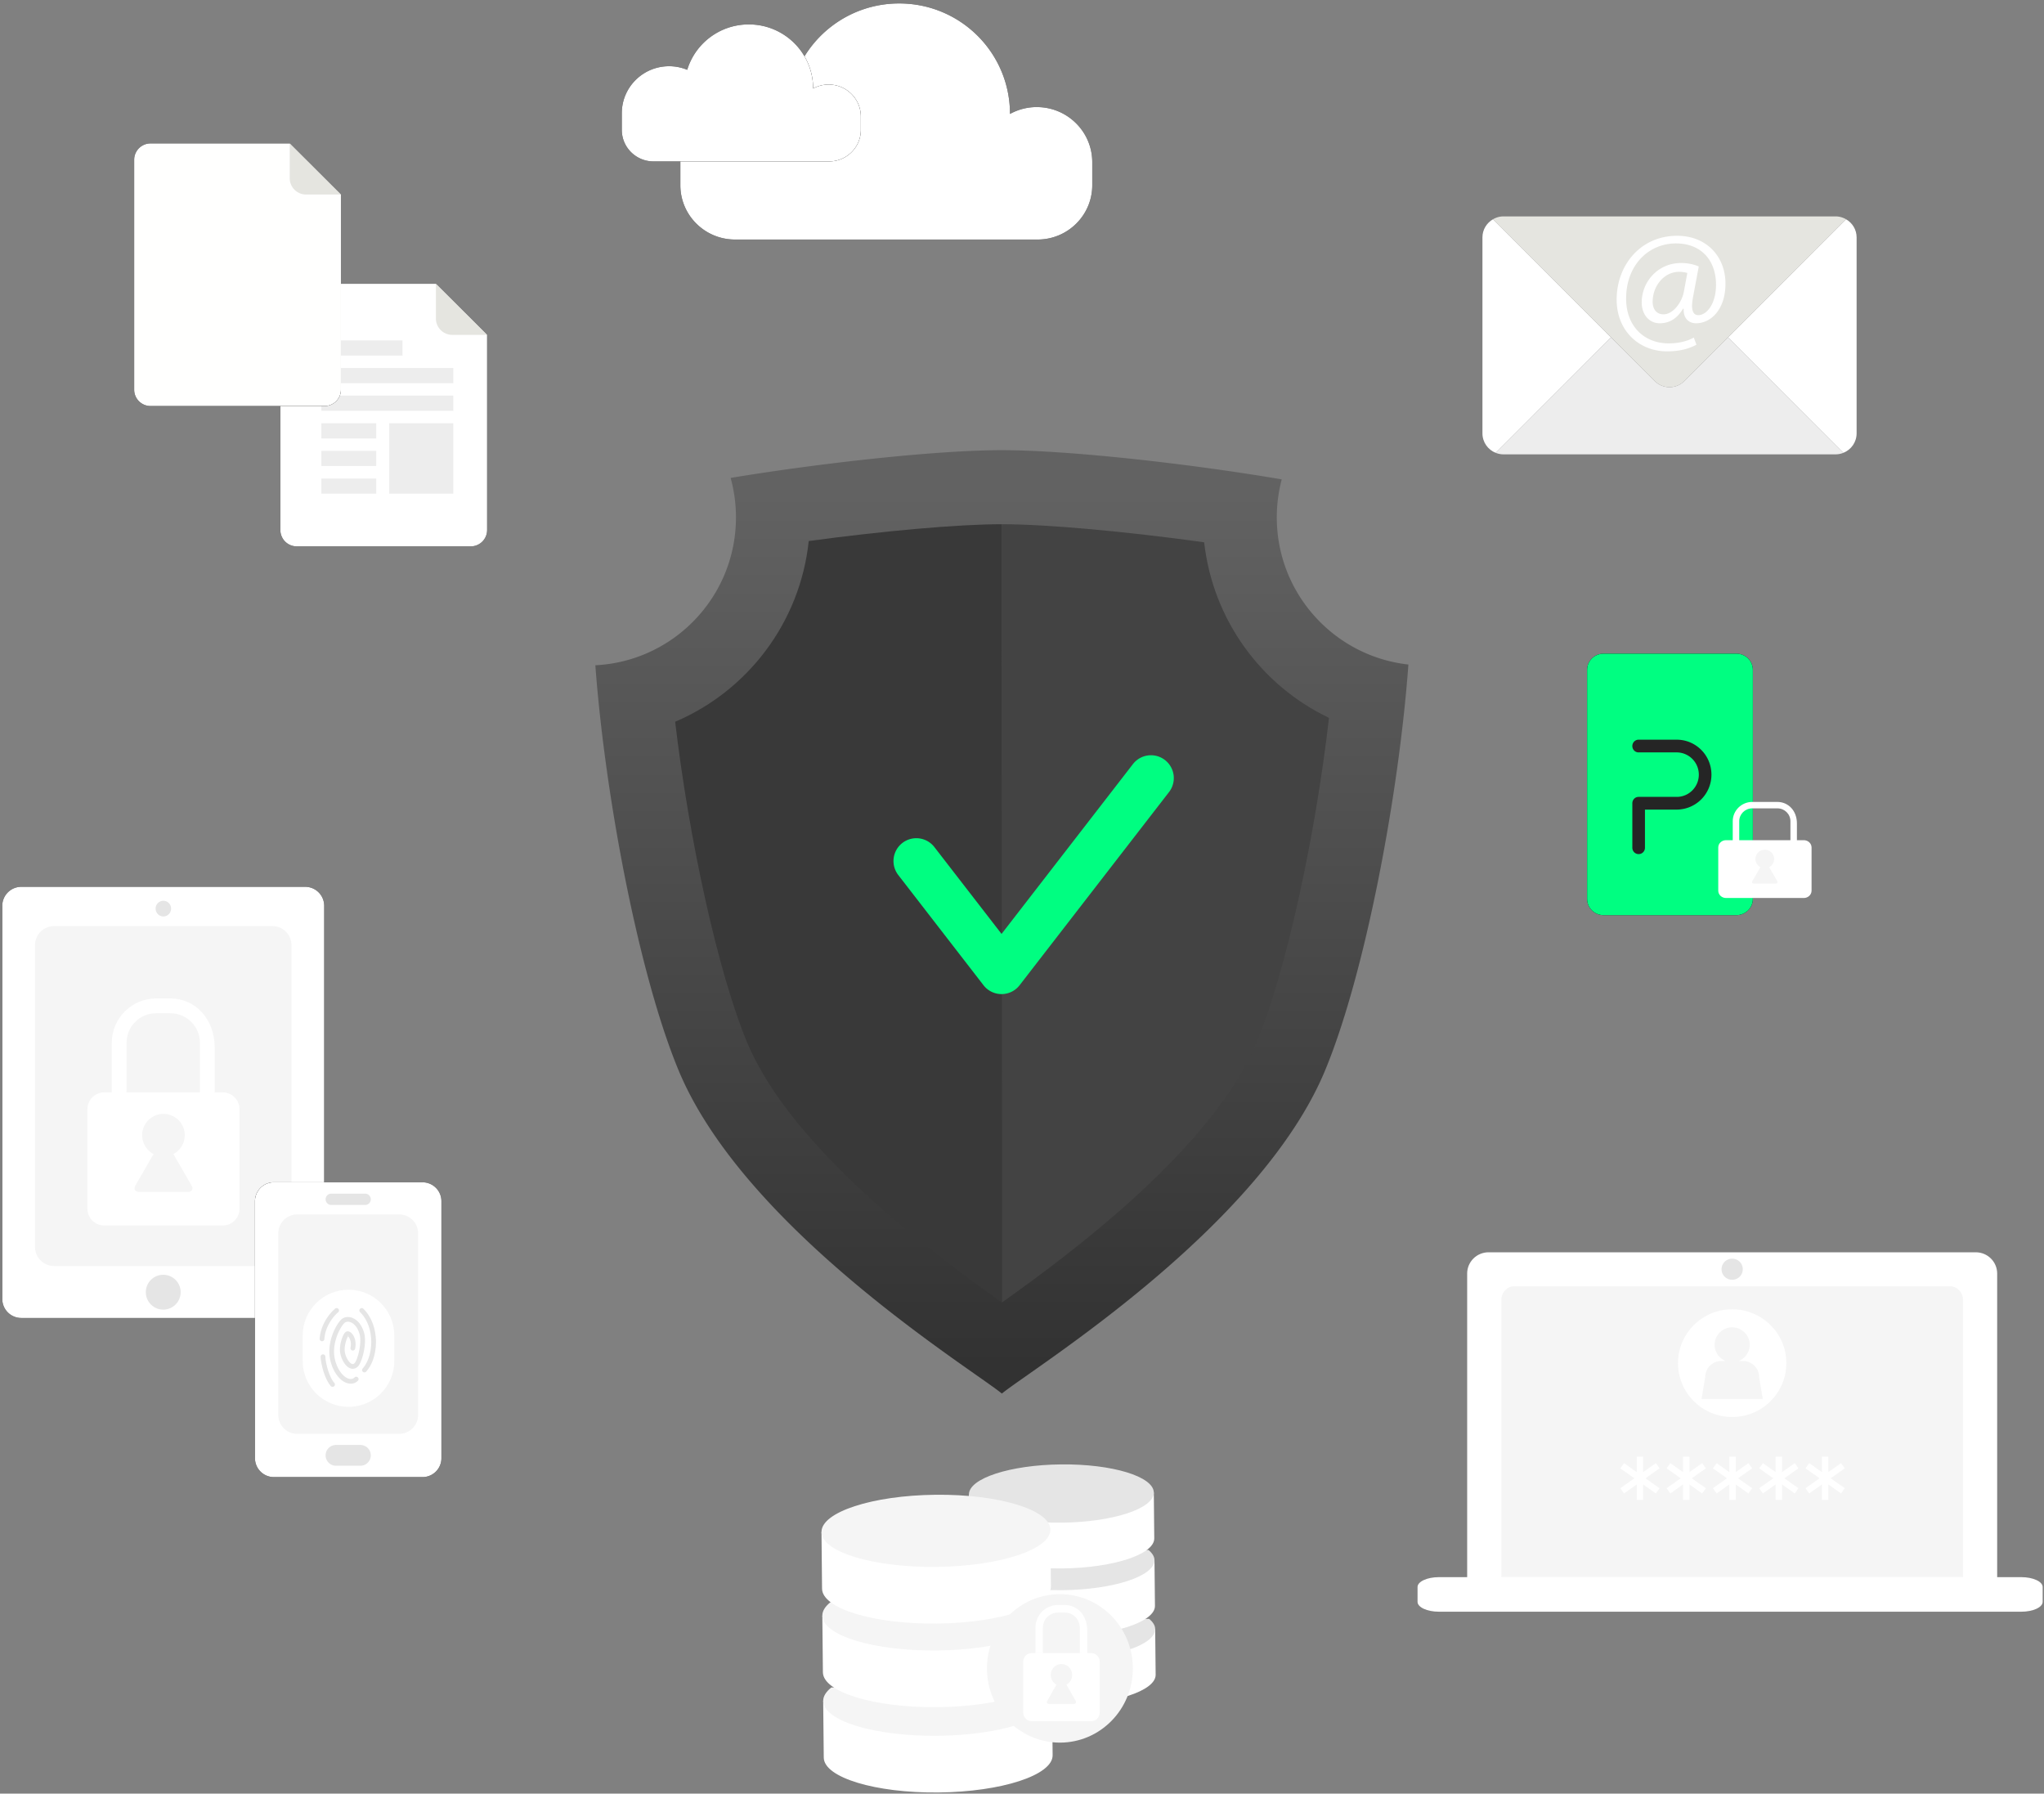 <svg xmlns="http://www.w3.org/2000/svg" width="571" height="501" viewBox="0 0 571 501"><rect x="0" y="0" width="571" height="501" fill="#808080" stroke="none"/><defs><linearGradient id="a" x1="50%" x2="50%" y1="4.417%" y2="97.168%"><stop offset="0%" stop-color="#626262"/><stop offset="100%" stop-color="#323232"/></linearGradient></defs><g fill="none" fill-rule="evenodd"><path fill="#000" d="M289.63 29.91a15.5 15.5 0 0 0-7.484 1.915C282.148 14.727 268.289.962 251.192.962c-13.987 0-25.802 9.213-29.64 21.86a22.822 22.822 0 0 0-8.742-1.73c-12.563 0-22.748 10.113-22.748 22.591v8.058c0 8.376 6.836 15.166 15.27 15.166h84.522c8.436 0 15.272-6.79 15.272-15.166v-6.443c0-8.498-6.939-15.388-15.497-15.388z"/><path fill="#FFF" d="M289.63 29.91a15.5 15.5 0 0 0-7.484 1.915C282.148 14.727 268.289.962 251.192.962c-13.987 0-25.802 9.213-29.64 21.86a22.822 22.822 0 0 0-8.742-1.73c-12.563 0-22.748 10.113-22.748 22.591v8.058c0 8.376 6.836 15.166 15.27 15.166h84.522c8.436 0 15.272-6.79 15.272-15.166v-6.443c0-8.498-6.939-15.388-15.497-15.388z"/><path fill="#000" d="M240.48 32.547c0-4.931-4.027-8.93-8.993-8.93a9.005 9.005 0 0 0-4.343 1.111l.001-.069c0-9.853-8.043-17.84-17.965-17.84-8.117 0-14.974 5.345-17.2 12.685a13.24 13.24 0 0 0-5.072-1.004c-7.29 0-13.202 5.869-13.202 13.11v4.676c0 4.86 3.967 8.8 8.862 8.8h49.05c4.893 0 8.862-3.94 8.862-8.8v-3.739"/><path fill="#FFF" d="M240.48 32.547c0-4.931-4.027-8.93-8.993-8.93a9.005 9.005 0 0 0-4.343 1.111l.001-.069c0-9.853-8.043-17.84-17.965-17.84-8.117 0-14.974 5.345-17.2 12.685a13.24 13.24 0 0 0-5.072-1.004c-7.29 0-13.202 5.869-13.202 13.11v4.676c0 4.86 3.967 8.8 8.862 8.8h49.05c4.893 0 8.862-3.94 8.862-8.8v-3.739"/><path fill="#000" d="M121.775 79.266H82.892a4.566 4.566 0 0 0-4.57 4.557v64.23a4.566 4.566 0 0 0 4.57 4.56h48.616a4.564 4.564 0 0 0 4.57-4.56V93.536l-14.303-14.27"/><path fill="#FFF" d="M121.775 79.266H82.892a4.566 4.566 0 0 0-4.57 4.557v64.23a4.566 4.566 0 0 0 4.57 4.56h48.616a4.564 4.564 0 0 0 4.57-4.56V93.536l-14.303-14.27"/><path fill="#E5E5E0" d="M121.775 88.977a4.564 4.564 0 0 0 4.568 4.559h9.735l-14.303-14.27v9.71"/><path fill="#EDEDED" d="M108.73 137.895h17.904v-19.672H108.73zM89.776 99.317h22.663v-4.242H89.776zm0 7.714h36.858v-4.241H89.776zm0 7.715h36.858v-4.24H89.776zm0 7.716h15.321v-4.239h-15.32zm-.001 7.715h15.321v-4.24H89.775zm0 7.718h15.321v-4.242H89.775z"/><path fill="#000" d="M42.054 40.065a4.565 4.565 0 0 0-4.57 4.557v64.23a4.565 4.565 0 0 0 4.57 4.559H90.67a4.565 4.565 0 0 0 4.57-4.56V54.336l-14.303-14.27H42.054z"/><path fill="#FFFFFE" d="M42.054 40.065a4.565 4.565 0 0 0-4.57 4.557v64.23a4.565 4.565 0 0 0 4.57 4.559H90.67a4.565 4.565 0 0 0 4.57-4.56V54.336l-14.303-14.27H42.054z"/><path fill="#E5E5E0" d="M80.938 49.775a4.565 4.565 0 0 0 4.569 4.56h9.734l-14.303-14.27v9.71"/><path fill="#FFF" d="M518.652 121.053V66.305c0-2.184-1.206-4.062-2.97-5.071l-32.971 33.002 32.228 32.258c2.171-.859 3.713-2.964 3.713-5.441M417.096 61.234c-1.765 1.009-2.969 2.887-2.969 5.07v54.749c0 2.477 1.544 4.582 3.712 5.441l32.228-32.258-32.97-33.002"/><path fill="#EDEDED" d="M512.801 126.91c.757 0 1.473-.156 2.138-.416l-32.228-32.258-12.184 12.195a5.845 5.845 0 0 1-8.273 0l-12.187-12.195-32.228 32.258c.667.26 1.383.415 2.14.415h92.822"/><path fill="#E5E5E0" d="M470.527 106.431l45.155-45.197c-.856-.486-1.828-.787-2.88-.787H419.98c-1.053 0-2.028.3-2.884.787l45.158 45.197a5.845 5.845 0 0 0 8.273 0"/><path fill="#FFF" fill-rule="nonzero" d="M471.36 76.25a7.967 7.967 0 0 0-2.316-.324c-4.078 0-7.367 3.85-7.367 8.348 0 2.04 1.018 3.524 3.058 3.524 2.686 0 5.142-3.432 5.651-6.307l.974-5.24zm2.548 20.035c-2.548 1.345-5.144 1.855-8.248 1.855-7.6 0-14.039-5.565-14.039-14.47 0-9.553 6.625-17.808 16.913-17.808 8.063 0 13.484 5.66 13.484 13.404 0 6.956-3.894 11.035-8.247 11.035-1.857 0-3.568-1.25-3.43-4.079h-.186c-1.62 2.735-3.752 4.08-6.533 4.08-2.686 0-5.002-2.18-5.002-5.842 0-5.751 4.538-10.993 10.977-10.993 1.993 0 3.756.418 4.958.975l-1.574 8.394c-.692 3.525-.138 5.148 1.39 5.195 2.365.046 5.006-3.108 5.006-8.488 0-6.725-4.033-11.548-11.217-11.548-7.548 0-13.898 5.983-13.898 15.399 0 7.745 5.052 12.52 11.907 12.52 2.64 0 5.097-.555 6.998-1.622l.74 1.993z"/><path fill="#000" d="M90.568 362.83a5.312 5.312 0 0 1-5.312 5.313H5.948a5.312 5.312 0 0 1-5.312-5.313V253.02a5.312 5.312 0 0 1 5.312-5.311h79.308a5.312 5.312 0 0 1 5.312 5.312V362.83"/><path fill="#FFF" d="M90.568 362.83a5.312 5.312 0 0 1-5.312 5.313H5.948a5.312 5.312 0 0 1-5.312-5.313V253.02a5.312 5.312 0 0 1 5.312-5.311h79.308a5.312 5.312 0 0 1 5.312 5.312V362.83"/><path fill="#F5F5F5" d="M81.424 348.305a5.313 5.313 0 0 1-5.312 5.316H15.09a5.313 5.313 0 0 1-5.31-5.316v-84.302a5.312 5.312 0 0 1 5.31-5.312h61.022a5.312 5.312 0 0 1 5.312 5.312v84.302"/><path fill="#E5E5E5" d="M47.794 253.8a2.194 2.194 0 0 1-2.192 2.195 2.196 2.196 0 0 1 0-4.39c1.21 0 2.192.983 2.192 2.194m2.671 107.144a4.865 4.865 0 0 1-4.863 4.867 4.866 4.866 0 0 1-4.863-4.867 4.861 4.861 0 0 1 4.863-4.865 4.86 4.86 0 0 1 4.863 4.865"/><path fill="#FFF" d="M62.226 305.128H29.11a4.701 4.701 0 0 0-4.687 4.686v27.815a4.7 4.7 0 0 0 4.687 4.684h33.115a4.699 4.699 0 0 0 4.684-4.684v-27.815c0-2.575-2.108-4.686-4.684-4.686"/><path fill="#FFF" d="M59.979 305.128l-4.128-.018v-13.83c0-4.553-3.704-8.258-8.256-8.258H43.61c-4.553 0-8.255 3.705-8.255 8.259v13.829h-4.128v-13.83c0-6.83 5.555-12.387 12.383-12.387h3.986c6.829 0 12.384 5.557 12.384 13.808v12.427"/><path fill="#F5F5F5" d="M53.511 331.146l-5.078-8.798a5.942 5.942 0 0 0 3.18-5.263 5.946 5.946 0 0 0-5.946-5.95 5.946 5.946 0 0 0-2.767 11.213l-5.076 8.798c-.563.976-.104 1.776 1.025 1.776h13.637c1.126 0 1.59-.8 1.025-1.776"/><path fill="#000" d="M123.313 407.31a5.276 5.276 0 0 1-5.275 5.276H76.506a5.274 5.274 0 0 1-5.275-5.277v-71.783a5.276 5.276 0 0 1 5.275-5.28h41.532a5.277 5.277 0 0 1 5.275 5.28v71.783"/><path fill="#FFF" d="M123.313 407.31a5.276 5.276 0 0 1-5.275 5.276H76.506a5.274 5.274 0 0 1-5.275-5.277v-71.783a5.276 5.276 0 0 1 5.275-5.28h41.532a5.277 5.277 0 0 1 5.275 5.28v71.783"/><path fill="#E5E5E5" d="M103.58 406.518a2.9 2.9 0 0 1-2.9 2.9h-6.816a2.902 2.902 0 1 1 0-5.805l6.815.001a2.902 2.902 0 0 1 2.902 2.904m-.001-71.52a1.58 1.58 0 0 1-1.58 1.58h-9.456a1.583 1.583 0 0 1 0-3.166l9.455.001c.875 0 1.582.71 1.582 1.585"/><path fill="#F5F5F5" d="M116.794 395.237a5.274 5.274 0 0 1-5.276 5.273H83.024a5.274 5.274 0 0 1-5.275-5.273v-50.74a5.275 5.275 0 0 1 5.275-5.277h28.494a5.276 5.276 0 0 1 5.276 5.276v50.74"/><path fill="#FFF" d="M110.155 380.164c0 7.072-5.729 12.804-12.798 12.804s-12.8-5.732-12.8-12.804v-7.109c0-7.072 5.731-12.805 12.8-12.805 7.07 0 12.798 5.733 12.798 12.805v7.11"/><path fill="#E5E5E5" d="M99.08 384.717c-.34.332-.69.465-1.107.469-.674.008-1.58-.433-2.414-1.382-.835-.942-1.588-2.358-2.008-4.152a9.262 9.262 0 0 1-.236-2.119c-.002-1.724.433-3.447 1.023-4.88.584-1.43 1.342-2.58 1.883-3.109l.016-.015-.014.014c.218-.217.54-.352.95-.353.996-.007 2.512.868 3.258 3.402.147.505.22 1.142.22 1.832 0 1.275-.242 2.73-.575 3.937a11.781 11.781 0 0 1-.54 1.567c-.179.42-.376.729-.465.813-.235.235-.383.273-.528.277-.145.001-.347-.065-.588-.25-.36-.27-.755-.787-1.055-1.39-.305-.602-.52-1.292-.588-1.886a4.748 4.748 0 0 1-.03-.542c-.001-.776.169-1.67.404-2.41.118-.37.25-.703.38-.963.126-.257.259-.444.312-.491l.002-.002-.247-.247v.353l.247-.106-.247-.247v.353-.191l-.044.187.044.004v-.191l-.044.187.002.001c.062.015.345.244.547.648.213.402.38.966.38 1.652 0 .305-.033.633-.108.986a.659.659 0 0 0 1.287.277c.096-.442.138-.865.138-1.263-.002-1.025-.28-1.88-.665-2.502a2.976 2.976 0 0 0-.654-.761c-.244-.19-.513-.344-.883-.352a.969.969 0 0 0-.682.278l.002-.001c-.229.23-.396.506-.566.842-.491 1-.915 2.519-.922 3.959 0 .234.012.467.04.696.123 1.037.537 2.133 1.122 3.027.295.445.633.84 1.028 1.143.393.3.86.518 1.388.52.531.004 1.063-.247 1.473-.677.29-.308.505-.703.727-1.202.645-1.49 1.22-3.878 1.224-6.033 0-.779-.076-1.527-.272-2.201-.846-2.917-2.772-4.345-4.521-4.35-.706-.002-1.386.245-1.88.735l.002-.002c-.735.734-1.528 1.98-2.176 3.546-.643 1.563-1.12 3.438-1.122 5.381 0 .801.081 1.614.271 2.419.465 1.984 1.3 3.59 2.304 4.726 1.002 1.127 2.186 1.818 3.4 1.825a2.84 2.84 0 0 0 2.033-.85.66.66 0 0 0-.925-.936m-5.431-19.205c-.658.54-1.657 1.577-2.553 3.026-.89 1.445-1.666 3.301-1.794 5.44a.66.66 0 0 0 1.316.077c.108-1.86.793-3.517 1.6-4.827.803-1.307 1.737-2.267 2.265-2.697a.659.659 0 0 0-.833-1.02"/><path fill="#E5E5E5" d="M102.32 383.095c1.784-2.032 2.702-5.092 2.707-8.236-.003-3.382-1.08-6.9-3.534-9.309a.659.659 0 0 0-.92.942c2.127 2.072 3.14 5.256 3.137 8.367.004 2.886-.879 5.677-2.377 7.365a.659.659 0 1 0 .987.871m-12.742-4.161c.004.819.238 2.264.698 3.84.467 1.569 1.141 3.228 2.137 4.384a.657.657 0 1 0 .994-.863c-.78-.89-1.44-2.428-1.868-3.893-.433-1.46-.648-2.887-.644-3.468a.659.659 0 0 0-1.317 0"/><path fill="#FFF" d="M557.92 442.947c0 3.28-2.677 5.936-5.971 5.936H415.832c-3.298 0-5.973-2.656-5.973-5.936v-87.216c0-3.279 2.675-5.935 5.973-5.935h136.117c3.294 0 5.97 2.656 5.97 5.935v87.216"/><path fill="#F5F5F5" d="M419.412 440.538V363.07c0-2.08 1.613-3.78 3.583-3.78h121.787c1.973 0 3.585 1.7 3.585 3.78v77.468H419.412z"/><path fill="#FFF" d="M570.629 447.432c0 1.523-2.672 2.759-5.972 2.759H401.97c-3.297 0-5.971-1.236-5.971-2.759v-4.136c0-1.524 2.674-2.758 5.971-2.758h162.686c3.3 0 5.972 1.234 5.972 2.758v4.136"/><path fill="#E5E5E5" d="M486.855 354.525a2.956 2.956 0 0 1-2.966 2.948 2.956 2.956 0 0 1-2.965-2.948 2.956 2.956 0 0 1 2.965-2.948 2.956 2.956 0 0 1 2.966 2.948"/><path fill="#FFF" d="M499.028 380.763c0 8.309-6.78 15.042-15.139 15.042-8.361 0-15.135-6.733-15.135-15.042 0-8.307 6.774-15.044 15.135-15.044 8.36 0 15.139 6.737 15.139 15.044"/><path fill="#F5F5F5" d="M491.414 384.636c0-2.47-2.013-4.471-4.5-4.471h-1.228c1.817-.713 3.105-2.469 3.105-4.53 0-2.69-2.194-4.871-4.902-4.871-2.707 0-4.9 2.181-4.9 4.871a4.868 4.868 0 0 0 3.104 4.53h-1.226c-2.49 0-4.501 2-4.501 4.47l-1.033 6.127h17.112l-1.03-6.126"/><path fill="#FFF" d="M463.605 410.152l-1.04-1.457-3.545 2.503v-4.323h-1.796v4.323l-3.545-2.503-1.04 1.457 3.932 2.77-3.933 2.78 1.04 1.452 3.546-2.5v4.318h1.796v-4.318l3.544 2.5 1.041-1.453-3.933-2.778 3.933-2.771m12.933 0l-1.04-1.457-3.544 2.503v-4.323h-1.796v4.323l-3.546-2.503-1.04 1.457 3.932 2.77-3.932 2.78 1.04 1.452 3.546-2.5v4.318h1.796v-4.318l3.543 2.5 1.041-1.453-3.931-2.778 3.931-2.771m12.934 0l-1.042-1.457-3.543 2.503v-4.323h-1.796v4.323l-3.545-2.503-1.04 1.457 3.93 2.77-3.93 2.78 1.04 1.452 3.545-2.5v4.318h1.796v-4.318l3.543 2.5 1.042-1.453-3.933-2.778 3.933-2.771m12.932 0l-1.038-1.457-3.546 2.503v-4.323h-1.795v4.323l-3.546-2.503-1.04 1.457 3.93 2.77-3.93 2.78 1.04 1.452 3.546-2.5v4.318h1.795v-4.318l3.546 2.5 1.038-1.453-3.93-2.778 3.93-2.771m12.934 0l-1.04-1.457-3.544 2.503v-4.323h-1.796v4.323l-3.546-2.503-1.04 1.457 3.932 2.77-3.932 2.78 1.04 1.452 3.546-2.5v4.318h1.796v-4.318l3.545 2.5 1.04-1.453-3.932-2.778 3.931-2.771m-244.279 45.405l.129 12.788c.045 4.496 11.643 8.02 25.905 7.87 14.26-.147 25.788-3.916 25.741-8.406l-.129-12.788"/><path fill="#E5E5E5" d="M272.9 452.524c-1.175.945-1.85 1.966-1.841 3.033.046 4.494 11.646 8.016 25.908 7.868 14.26-.146 25.782-3.907 25.738-8.404-.009-1.009-.63-1.957-1.698-2.837"/><path fill="#FFF" d="M270.865 436.312l.13 12.786c.047 4.492 11.64 8.02 25.903 7.87 14.263-.15 25.789-3.912 25.743-8.407l-.13-12.787"/><path fill="#E5E5E5" d="M272.707 433.275c-1.176.948-1.852 1.967-1.842 3.037.046 4.49 11.646 8.014 25.905 7.866 14.264-.146 25.785-3.91 25.741-8.404-.01-1.009-.63-1.958-1.698-2.839"/><path fill="#FFF" d="M270.676 417.448l.128 12.787c.047 4.493 11.645 8.02 25.904 7.868 14.264-.148 25.786-3.911 25.74-8.403l-.125-12.79"/><path fill="#E5E5E5" d="M322.323 416.91c.045 4.49-11.48 8.26-25.743 8.406-14.26.149-25.858-3.375-25.904-7.868-.045-4.495 11.48-8.26 25.741-8.405 14.262-.148 25.86 3.375 25.906 7.868"/><path fill="#FFF" d="M229.96 475.11l.162 15.83c.056 5.565 14.411 9.93 32.067 9.744 17.656-.183 31.925-4.848 31.866-10.408l-.158-15.832"/><path fill="#F5F5F5" d="M232.24 471.354c-1.455 1.17-2.291 2.435-2.28 3.756.059 5.564 14.417 9.924 32.073 9.742 17.653-.183 31.917-4.839 31.864-10.408-.013-1.246-.78-2.422-2.105-3.51"/><path fill="#FFF" d="M229.722 451.283l.159 15.831c.059 5.561 14.41 9.927 32.067 9.744 17.656-.188 31.925-4.843 31.87-10.411l-.163-15.827"/><path fill="#F5F5F5" d="M232.001 447.525c-1.455 1.173-2.293 2.434-2.279 3.758.056 5.561 14.416 9.924 32.069 9.74 17.657-.181 31.922-4.84 31.864-10.403-.01-1.25-.779-2.426-2.1-3.514"/><path fill="#FFF" d="M229.488 427.934l.157 15.828c.059 5.564 14.414 9.931 32.069 9.742 17.657-.186 31.921-4.843 31.866-10.404l-.157-15.832"/><path fill="#F5F5F5" d="M293.423 427.268c.056 5.56-14.21 10.223-31.868 10.406-17.653.183-32.012-4.177-32.067-9.74-.057-5.565 14.211-10.226 31.865-10.407 17.656-.183 32.013 4.178 32.07 9.741m23.042 38.762c0 11.446-9.123 20.73-20.374 20.73-11.254 0-20.377-9.284-20.377-20.73 0-11.45 9.123-20.73 20.377-20.73 11.251 0 20.374 9.28 20.374 20.73"/><path fill="#FFF" d="M304.852 461.747h-16.657c-1.297 0-2.359 1.08-2.359 2.397v14.23c0 1.319 1.062 2.398 2.36 2.398h16.656c1.297 0 2.358-1.08 2.358-2.398v-14.23c0-1.317-1.06-2.397-2.358-2.397m-1.132 0l-2.076-.009v-7.077c0-2.33-1.861-4.224-4.152-4.224h-2.004c-2.29 0-4.152 1.895-4.152 4.224v7.077h-2.077v-7.077c0-3.494 2.795-6.337 6.23-6.337h2.003c3.436 0 6.229 2.843 6.229 7.065v6.358"/><path fill="#F5F5F5" d="M300.469 475.057l-2.555-4.499a3.045 3.045 0 0 0 1.6-2.693c0-1.682-1.34-3.046-2.991-3.046-1.652 0-2.993 1.364-2.993 3.046 0 1.169.65 2.185 1.6 2.693l-2.553 4.5c-.284.498-.05.909.515.909h6.86c.567 0 .8-.41.517-.91"/><path fill="url(#a)" d="M190.678 19.512c0-3.666.485-7.224 1.381-10.61-25.496-4.35-59.457-8.158-78.184-8.158-18.145 0-50.583 3.574-75.773 7.752a41.426 41.426 0 0 1 1.494 11.016c0 22.152-17.406 40.233-39.281 41.311 2.694 36.54 12.108 86.226 23.202 113.04 18.377 44.431 81.932 83.497 90.358 90.393 8.419-6.896 71.98-45.962 90.352-90.394C215.341 147 224.771 97.173 227.444 60.62c-20.678-2.285-36.766-19.816-36.766-41.107" transform="translate(166 125)"/><path fill="#393939" d="M279.875 146.428c-12.201 0-33.07 1.864-53.952 4.7-2.4 22.71-17.02 41.83-37.314 50.478 1.94 16.466 4.9 33.757 8.36 49.381 3.54 15.967 7.605 30.185 11.651 39.968 12.238 29.589 51.64 58.965 71.255 72.87l.06-.044V146.428h-.06"/><path fill="#434343" d="M336.392 151.484c-21.582-3.01-43.774-5.048-56.457-5.056v217.353c19.635-13.928 58.963-43.273 71.188-72.826 4.054-9.796 8.117-24.009 11.654-39.968 3.541-15.966 6.549-33.681 8.486-50.469-19.012-9.07-32.461-27.458-34.87-49.034"/><path fill="#00FE81" d="M250.936 244.416l23.81 30.781a6.354 6.354 0 0 0 5.044 2.475c1.981 0 3.83-.907 5.043-2.475l41.74-53.955a6.38 6.38 0 0 0-1.142-8.948 6.374 6.374 0 0 0-8.944 1.14L279.79 260.87l-18.768-24.261a6.375 6.375 0 0 0-8.946-1.14 6.38 6.38 0 0 0-1.14 8.947"/><path fill="#000" d="M485.047 182.58c2.554 0 4.62 2.02 4.62 4.513v64.025c0 2.49-2.066 4.511-4.62 4.511h-37.058c-2.554 0-4.621-2.02-4.621-4.511v-64.025c0-2.492 2.067-4.512 4.621-4.512h37.058"/><path fill="#00FE81" d="M485.047 182.58c2.554 0 4.62 2.02 4.62 4.513v64.025c0 2.49-2.066 4.511-4.62 4.511h-37.058c-2.554 0-4.621-2.02-4.621-4.511v-64.025c0-2.492 2.067-4.512 4.621-4.512h37.058"/><path fill="#252525" d="M456 208.388v.002c0 .98.776 1.774 1.732 1.774h10.611a6.205 6.205 0 0 1 6.23 6.214c0 3.431-2.763 6.213-6.171 6.213h-10.67c-.956 0-1.732.795-1.732 1.774v12.43c0 .98.776 1.774 1.732 1.774h.062c.957 0 1.733-.794 1.733-1.774v-10.653h8.816a9.744 9.744 0 0 0 9.757-9.764c0-5.393-4.342-9.765-9.698-9.765h-10.67c-.956 0-1.732.795-1.732 1.775z"/><path fill="#FFF" d="M503.898 234.681h-21.726c-1.194 0-2.172.916-2.172 2.036V248.8c0 1.12.978 2.035 2.172 2.035h21.726c1.191 0 2.17-.916 2.17-2.035v-12.082c0-1.12-.979-2.036-2.17-2.036"/><path fill="#FFF" d="M501.977 235.398l-1.813-.008v-6.008c0-1.977-1.627-3.588-3.628-3.588h-7.047c-2 0-3.626 1.61-3.626 3.588v6.008h-1.813v-6.008c0-2.968 2.44-5.382 5.44-5.382h7.046c3.001 0 5.44 2.414 5.44 6v5.398"/><path fill="#F5F5F5" d="M496.45 246.044l-2.233-3.822a2.577 2.577 0 0 0 1.398-2.287c0-1.427-1.17-2.583-2.613-2.583-1.444 0-2.614 1.156-2.614 2.583 0 .995.567 1.855 1.399 2.287l-2.23 3.822c-.249.423-.048.771.449.771h5.991c.497 0 .7-.348.453-.771"/></g></svg>
